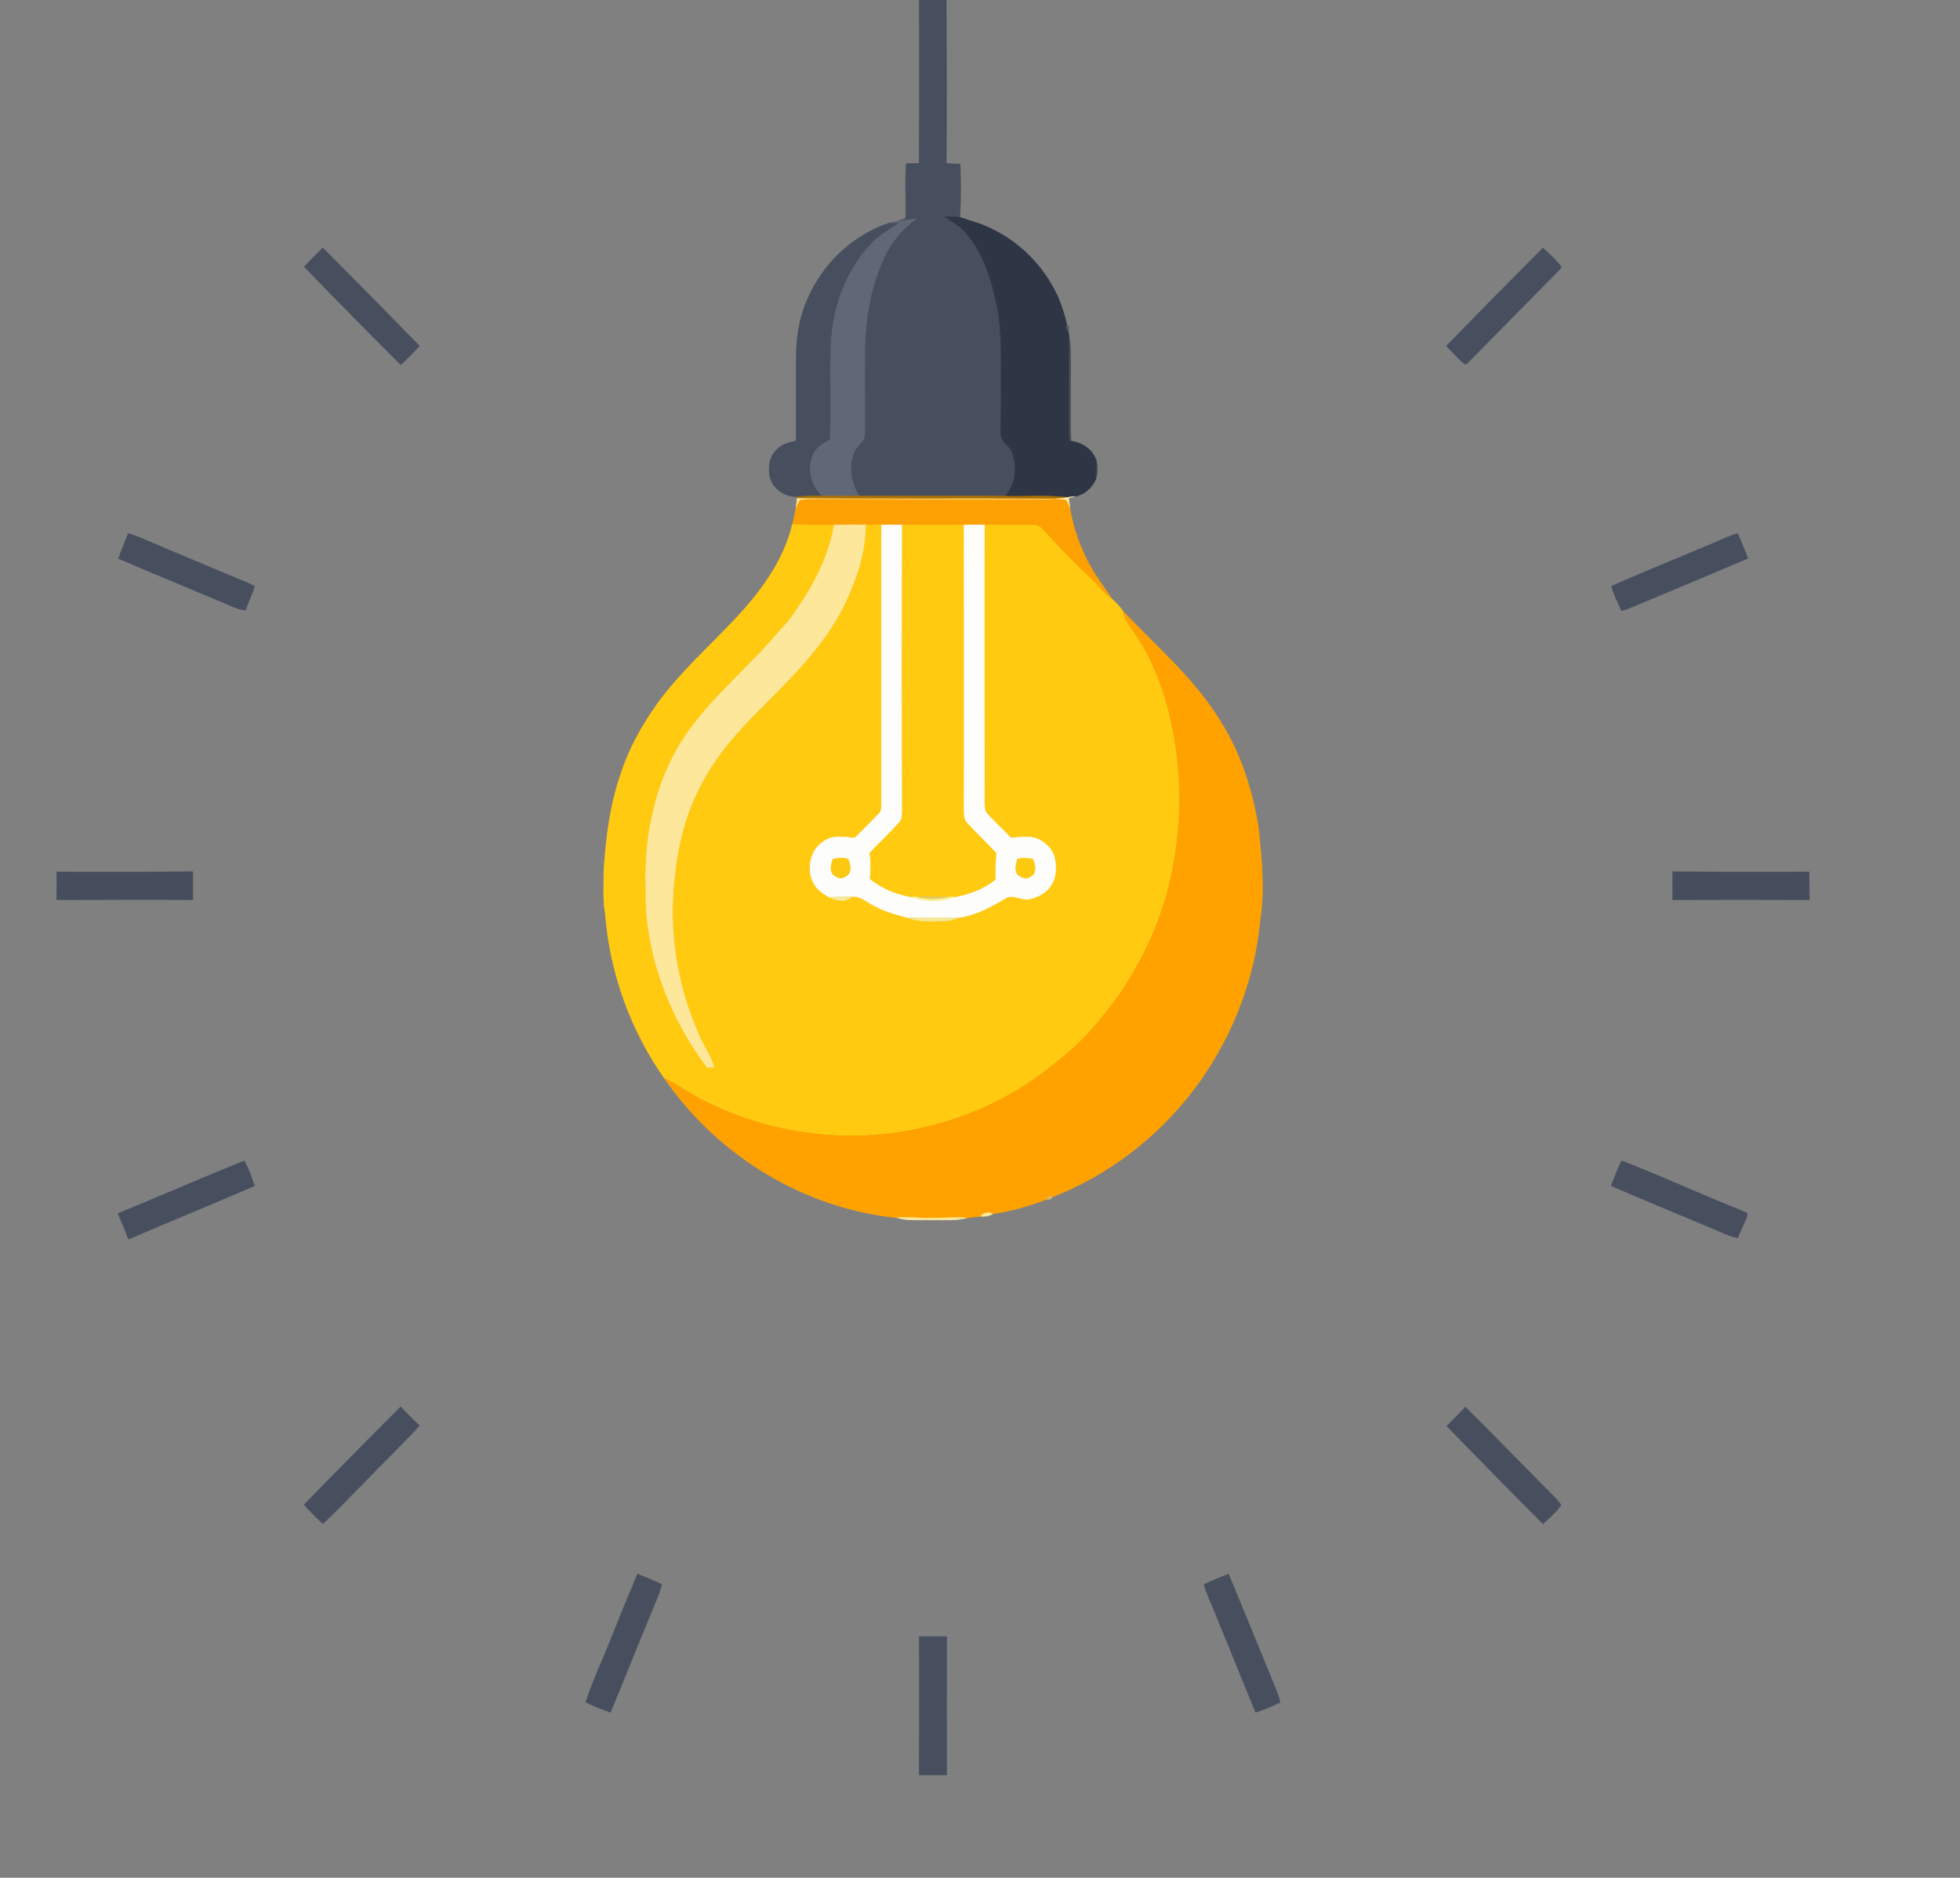 <svg width="356" height="341" viewBox="0 0 356 341" fill="none" xmlns="http://www.w3.org/2000/svg">
<rect x="0" y="0" width="356" height="341" fill="#808080" stroke="none"/>
<g clip-path="url(#clip0)">
<path d="M166.985 0H171.873C171.91 9.916 171.948 19.832 171.873 29.71C172.694 29.748 173.552 29.785 174.41 29.785C174.448 33.04 174.559 36.257 174.336 39.474C173.44 39.361 172.545 39.361 171.649 39.361C173.067 40.345 174.597 41.139 175.641 42.54C178.701 46.211 180.156 50.904 181.089 55.559C182.133 60.82 181.76 66.194 181.835 71.531C181.872 73.915 181.76 76.337 181.798 78.721C181.723 80.16 183.29 80.803 183.775 82.014C184.857 84.626 184.521 87.994 182.544 90.113C173.701 90.038 164.859 90.113 156.016 90.076C154.561 87.691 154.001 84.626 155.158 82.014C155.68 80.841 157.135 80.16 157.061 78.721C157.098 74.18 157.024 69.638 157.061 65.097C156.986 58.625 157.994 52.002 160.867 46.173C162.172 43.6 164.113 41.367 166.426 39.701C165.306 39.891 164.187 40.004 163.031 40.156C163.516 39.966 164.001 39.815 164.486 39.663C164.598 36.333 164.336 33.002 164.598 29.71C165.381 29.71 166.165 29.672 166.948 29.672C167.023 19.794 167.023 9.878 166.985 0Z" fill="#474E5E" stroke="#474E5E" stroke-width="0.094"/>
<path d="M171.649 39.361C172.545 39.361 173.44 39.361 174.336 39.474C176.5 40.193 178.738 40.761 180.753 41.897C185.566 44.356 189.484 48.444 191.872 53.326C191.946 53.515 192.133 53.932 192.245 54.121C192.879 55.711 193.401 57.3 193.774 58.965C193.513 59.457 193.625 59.874 194.036 60.214C194.073 60.441 194.147 60.933 194.185 61.198C194.222 67.481 194.11 73.763 194.222 80.046L194.521 80.122C196.498 80.349 198.401 81.56 199.072 83.528C199.072 84.739 199.072 85.912 198.998 87.086C198.289 88.637 196.908 89.848 195.229 90.151C194.782 90.189 194.334 90.265 193.886 90.34C190.118 89.886 186.312 90.227 182.544 90.113C184.521 87.994 184.857 84.626 183.775 82.014C183.29 80.803 181.723 80.16 181.798 78.721C181.76 76.337 181.872 73.915 181.835 71.531C181.76 66.194 182.134 60.82 181.089 55.559C180.156 50.904 178.701 46.211 175.642 42.54C174.597 41.139 173.067 40.345 171.649 39.361Z" fill="#2E3545" stroke="#2E3545" stroke-width="0.094"/>
<path d="M163.031 40.156C164.187 40.004 165.306 39.891 166.426 39.701C164.113 41.367 162.172 43.599 160.867 46.173C157.994 52.002 156.986 58.625 157.061 65.097C157.024 69.638 157.098 74.18 157.061 78.721C157.136 80.16 155.68 80.841 155.158 82.014C154.001 84.626 154.561 87.691 156.016 90.075C153.778 90.075 151.539 90.075 149.3 90.075C147.248 88.259 146.465 85.193 147.584 82.657C148.069 81.181 149.524 80.5 150.718 79.781C150.905 74.104 150.681 68.465 150.83 62.826C151.091 56.127 153.404 49.314 157.994 44.432C159.449 42.805 161.352 41.707 163.142 40.496C162.62 40.496 162.098 40.496 161.575 40.496C162.06 40.345 162.546 40.269 163.031 40.156Z" fill="#606777" stroke="#606777" stroke-width="0.094"/>
<path d="M147.099 53.402C149.972 47.346 155.307 42.54 161.575 40.496C162.098 40.496 162.62 40.496 163.142 40.496C161.352 41.707 159.449 42.805 157.994 44.432C153.404 49.314 151.091 56.127 150.83 62.826C150.681 68.465 150.905 74.104 150.718 79.781C149.524 80.5 148.069 81.181 147.584 82.657C146.465 85.193 147.248 88.259 149.3 90.076C147.771 90.038 146.278 90.113 144.786 90.189C142.622 90.265 140.42 88.826 139.861 86.669C139.488 84.966 139.712 82.96 141.055 81.711C141.95 80.652 143.368 80.349 144.636 80.084C144.599 74.937 144.636 69.827 144.636 64.718C144.599 60.82 145.383 56.884 147.099 53.402Z" fill="#474E5E" stroke="#474E5E" stroke-width="0.094"/>
<path d="M55.278 48.444C56.36 47.271 57.479 46.135 58.636 45.038C64.531 50.942 70.352 56.846 76.172 62.826C75.09 63.999 73.971 65.134 72.814 66.232C66.919 60.366 61.061 54.424 55.278 48.444Z" fill="#474E5E" stroke="#474E5E" stroke-width="0.094"/>
<path d="M262.724 62.826C268.544 56.846 274.402 50.904 280.26 45.038C281.379 46.135 282.61 47.195 283.58 48.444C283.17 49.239 282.424 49.769 281.827 50.412C276.865 55.483 271.865 60.479 266.903 65.551C266.642 65.74 266.231 66.421 265.895 66.005C264.776 65.021 263.769 63.886 262.724 62.826Z" fill="#474E5E" stroke="#474E5E" stroke-width="0.094"/>
<path opacity="0.48" d="M191.871 53.326C191.946 53.515 192.133 53.932 192.245 54.121C192.133 53.932 191.946 53.515 191.871 53.326Z" fill="#35373A" stroke="#35373A" stroke-width="0.094"/>
<path opacity="0.49" d="M193.774 58.965C194.185 59.306 194.259 59.722 194.036 60.214C193.625 59.874 193.513 59.457 193.774 58.965Z" fill="#3A3D40" stroke="#3A3D40" stroke-width="0.094"/>
<path opacity="0.65" d="M194.185 61.198C194.297 61.993 194.409 62.75 194.446 63.545C194.521 69.07 194.334 74.596 194.521 80.122L194.222 80.046C194.11 73.763 194.222 67.481 194.185 61.198Z" fill="#3A3B42" stroke="#3A3B42" stroke-width="0.094"/>
<path opacity="0.67" d="M199.072 83.528C199.408 84.701 199.408 85.95 198.998 87.086C199.072 85.912 199.072 84.739 199.072 83.528Z" fill="#33373C" stroke="#33373C" stroke-width="0.094"/>
<path d="M144.786 90.189C146.278 90.113 147.771 90.038 149.3 90.076C151.539 90.076 153.778 90.076 156.016 90.076C164.859 90.113 173.701 90.038 182.544 90.113C186.312 90.227 190.118 89.886 193.886 90.34C192.954 90.492 192.021 90.605 191.088 90.605C175.641 90.53 160.195 90.643 144.786 90.53V90.189Z" fill="#AC6F02" stroke="#AC6F02" stroke-width="0.094"/>
<path d="M193.886 90.34C194.334 90.265 194.782 90.189 195.229 90.151C194.856 90.227 194.483 90.303 194.11 90.416C194.185 91.059 194.259 91.741 194.334 92.384C194.147 91.854 193.924 91.362 193.588 90.87C192.282 90.567 190.939 90.719 189.596 90.719C176.164 90.719 162.732 90.719 149.3 90.681C147.957 90.719 146.614 90.567 145.308 90.87C144.972 91.362 144.748 91.892 144.562 92.384C144.637 91.779 144.711 91.135 144.786 90.53C160.195 90.643 175.641 90.53 191.088 90.605C192.021 90.605 192.953 90.492 193.886 90.34Z" fill="#FDE79A" stroke="#FDE79A" stroke-width="0.094"/>
<path d="M145.308 90.87C146.614 90.567 147.957 90.719 149.3 90.681C162.732 90.719 176.164 90.719 189.596 90.719C190.939 90.719 192.282 90.567 193.588 90.87C193.924 91.362 194.147 91.854 194.334 92.384C194.819 94.996 195.528 97.569 196.647 99.991C197.953 103.246 200.117 106.047 202.057 108.885C201.311 108.393 200.602 107.788 200.042 107.107C198.737 105.555 197.17 104.192 195.714 102.792C193.513 100.635 191.424 98.326 189.297 96.093C188.663 95.26 187.543 95.336 186.611 95.336C184.036 95.336 181.425 95.374 178.813 95.336C177.544 95.298 176.276 95.298 175.007 95.336C171.313 95.374 167.582 95.336 163.889 95.336C162.62 95.298 161.352 95.298 160.12 95.336C159.15 95.336 158.18 95.336 157.21 95.298C155.307 95.298 153.404 95.298 151.502 95.336C148.965 95.374 146.465 95.412 143.928 95.223C144.151 94.276 144.413 93.368 144.562 92.384C144.748 91.892 144.972 91.362 145.308 90.87Z" fill="#FDA102" stroke="#FDA102" stroke-width="0.094"/>
<path d="M133.406 112.557C138.033 107.636 142.323 101.959 143.928 95.223C146.465 95.412 148.965 95.374 151.502 95.336C150.569 100.938 147.883 106.123 144.674 110.74C143.778 112.178 142.659 113.465 141.465 114.714C136.466 120.694 130.347 125.689 125.646 131.972C122.138 136.627 119.75 142.077 118.557 147.754C117.101 153.62 117.176 159.676 117.4 165.656C118.258 175.874 122.325 185.714 128.444 193.852C128.742 193.814 129.377 193.814 129.675 193.814C129.041 191.467 127.474 189.537 126.653 187.266C122.922 178.637 121.429 169.024 122.474 159.676C123.071 153.582 124.526 147.527 127.511 142.153C130.123 137.119 133.928 132.842 137.921 128.868C143.741 123.002 149.897 117.098 153.516 109.491C155.568 105.063 157.247 100.256 157.21 95.298C158.18 95.336 159.15 95.336 160.12 95.336C160.12 112.254 160.083 129.171 160.12 146.127C160.12 146.732 160.083 147.413 159.598 147.83C158.18 149.306 156.725 150.744 155.27 152.182C153.293 152.031 151.017 151.577 149.375 152.977C146.539 154.907 146.315 159.752 149.039 161.871C149.524 162.287 150.084 162.628 150.643 162.931C151.875 163.612 153.666 163.915 154.673 162.817C155.979 162.628 157.024 163.498 158.068 164.066C160.158 165.353 162.508 166.034 164.859 166.64C167.06 167.51 169.448 167.283 171.724 167.245C172.545 167.245 173.328 166.942 174.074 166.64C177.134 166.223 179.932 164.747 182.544 163.158C183.924 162.212 185.491 163.574 186.947 163.271C188.439 162.931 189.931 162.212 190.789 160.925C191.834 159.524 191.909 157.594 191.573 155.929C191.237 154.226 189.857 152.939 188.327 152.296C186.797 151.766 185.193 152.069 183.626 152.182C182.096 150.593 180.417 149.079 178.999 147.413C178.738 146.467 178.813 145.521 178.813 144.575C178.813 128.149 178.776 111.762 178.813 95.336C181.425 95.374 184.036 95.336 186.611 95.336C187.543 95.336 188.663 95.26 189.297 96.093C191.424 98.326 193.513 100.635 195.714 102.792C197.17 104.192 198.737 105.555 200.042 107.107C200.602 107.788 201.311 108.393 202.057 108.885C202.803 109.529 203.438 110.248 203.997 111.043C204.259 112.67 205.415 113.881 206.236 115.206C209.706 120.277 211.758 126.219 212.989 132.237C215.899 147.149 213.773 163.233 205.975 176.328C204.184 179.697 201.833 182.687 199.445 185.601C196.237 189.537 192.282 192.754 188.178 195.744C176.052 204.259 160.717 207.817 146.129 205.66C138.555 204.562 131.13 202.026 124.564 198.053C123.295 197.333 122.176 196.425 120.795 195.971C114.564 187.19 110.759 176.669 109.938 165.883C109.49 163.347 109.677 160.773 109.677 158.2C110.05 152.182 110.796 146.127 112.811 140.412C114.303 135.794 116.728 131.556 119.527 127.62C123.593 122.094 128.705 117.514 133.406 112.557Z" fill="#FFCA10" stroke="#FFCA10" stroke-width="0.094"/>
<path d="M151.502 95.336C153.405 95.298 155.307 95.298 157.21 95.298C157.247 100.256 155.569 105.063 153.516 109.491C149.897 117.098 143.741 123.002 137.921 128.868C133.928 132.842 130.123 137.119 127.511 142.153C124.526 147.527 123.071 153.582 122.474 159.676C121.429 169.024 122.922 178.637 126.653 187.266C127.474 189.537 129.041 191.467 129.675 193.814C129.377 193.814 128.742 193.814 128.444 193.852C122.325 185.714 118.258 175.874 117.4 165.656C117.176 159.676 117.101 153.62 118.557 147.754C119.75 142.077 122.138 136.627 125.646 131.972C130.347 125.689 136.466 120.694 141.465 114.714C142.659 113.465 143.778 112.178 144.674 110.74C147.883 106.123 150.569 100.938 151.502 95.336Z" fill="#FDE79A" stroke="#FDE79A" stroke-width="0.094"/>
<path d="M160.12 95.336C161.352 95.298 162.62 95.298 163.889 95.336C163.851 112.632 163.851 129.928 163.889 147.224C163.851 147.981 163.926 148.814 163.329 149.381C161.65 151.312 159.747 153.015 157.994 154.907C158.18 156.459 158.217 158.048 158.031 159.6C160.232 161.341 162.844 162.439 165.568 162.893C167.993 163.839 170.903 163.839 173.328 162.893C175.977 162.401 178.664 161.455 180.753 159.714C180.716 158.086 180.828 156.497 180.902 154.907C179.223 153.09 177.395 151.387 175.716 149.571C175.082 148.965 175.007 148.057 175.007 147.262C175.044 129.928 175.007 112.632 175.007 95.336C176.276 95.298 177.544 95.298 178.813 95.336C178.775 111.762 178.813 128.149 178.813 144.575C178.813 145.521 178.738 146.467 178.999 147.413C180.417 149.079 182.096 150.593 183.626 152.182C185.193 152.069 186.797 151.766 188.327 152.296C189.857 152.939 191.237 154.226 191.573 155.929C191.909 157.594 191.834 159.524 190.789 160.925C189.931 162.212 188.439 162.931 186.946 163.271C185.491 163.574 183.924 162.212 182.544 163.158C179.932 164.747 177.134 166.223 174.074 166.64C170.978 166.64 167.918 166.677 164.859 166.64C162.508 166.034 160.158 165.353 158.068 164.066C157.024 163.498 155.979 162.628 154.673 162.817C153.33 162.817 151.987 162.893 150.643 162.931C150.084 162.628 149.524 162.287 149.039 161.871C146.315 159.752 146.539 154.907 149.375 152.977C151.017 151.577 153.292 152.031 155.27 152.182C156.725 150.744 158.18 149.306 159.598 147.83C160.083 147.413 160.12 146.732 160.12 146.127C160.083 129.171 160.12 112.254 160.12 95.336ZM151.278 156.043C151.017 156.951 150.643 157.973 151.315 158.805C151.949 159.297 152.807 159.789 153.554 159.146C154.785 158.616 154.486 157.027 154.039 156.005C153.143 155.778 152.173 155.778 151.278 156.043ZM184.82 156.005C184.559 156.913 184.26 157.973 184.857 158.843C185.491 159.335 186.387 159.789 187.133 159.184C188.364 158.654 188.028 157.027 187.618 156.043C186.723 155.815 185.753 155.778 184.82 156.005Z" fill="#FDFEFC" stroke="#FDFEFC" stroke-width="0.094"/>
<path d="M163.889 95.336C167.582 95.336 171.313 95.374 175.007 95.336C175.007 112.632 175.045 129.928 175.007 147.262C175.007 148.057 175.082 148.965 175.716 149.571C177.395 151.387 179.223 153.09 180.902 154.907C180.828 156.497 180.716 158.086 180.753 159.714C178.664 161.455 175.977 162.401 173.328 162.893C173.03 162.893 172.47 162.893 172.209 162.893C170.381 162.779 168.515 162.779 166.687 162.893C166.426 162.893 165.866 162.893 165.568 162.893C162.844 162.439 160.232 161.341 158.031 159.6C158.218 158.048 158.18 156.459 157.994 154.907C159.747 153.015 161.65 151.312 163.329 149.381C163.926 148.814 163.851 147.981 163.889 147.224C163.851 129.928 163.851 112.632 163.889 95.336Z" fill="#FFCA10" stroke="#FFCA10" stroke-width="0.094"/>
<path d="M23.303 96.888C23.863 97.039 24.385 97.229 24.907 97.418C31.586 100.294 38.302 103.057 44.98 105.858C45.391 106.047 45.801 106.236 46.212 106.463C45.839 107.977 45.018 109.34 44.607 110.816C42.891 110.664 41.399 109.68 39.794 109.112C33.713 106.539 27.594 104.041 21.549 101.43C22.072 99.878 22.669 98.402 23.303 96.888Z" fill="#474E5E" stroke="#474E5E" stroke-width="0.094"/>
<path d="M308.69 99.689C311.004 98.818 313.205 97.607 315.593 96.888C316.302 98.364 316.861 99.878 317.458 101.392C310.556 104.344 303.616 107.22 296.676 110.134C295.968 110.437 295.221 110.702 294.512 110.891C293.878 109.415 293.132 108.015 292.722 106.463C297.982 104.079 303.392 101.959 308.69 99.689Z" fill="#474E5E" stroke="#474E5E" stroke-width="0.094"/>
<path d="M203.997 111.043C210.191 117.552 217.131 123.456 221.794 131.215C225.339 136.854 227.391 143.326 228.51 149.911C229.145 155.664 229.742 161.492 228.846 167.245C227.801 178.448 223.399 189.234 216.646 198.09C210.042 206.682 201.162 213.456 191.163 217.354C190.64 217.127 190.267 217.279 190.043 217.809C186.909 218.982 183.626 219.966 180.305 220.42C179.559 220.117 178.664 220.155 178.141 220.874C177.283 220.988 176.425 221.026 175.567 221.177C173.403 221.026 171.239 221.215 169.075 221.215C167.023 221.215 164.971 221.025 162.956 221.139C146.204 219.474 130.421 209.936 120.795 195.971C122.176 196.425 123.295 197.333 124.564 198.052C131.13 202.026 138.555 204.562 146.129 205.66C160.717 207.817 176.052 204.259 188.178 195.744C192.282 192.754 196.237 189.537 199.446 185.601C201.833 182.687 204.184 179.697 205.975 176.328C213.773 163.233 215.899 147.148 212.989 132.237C211.758 126.219 209.706 120.277 206.236 115.206C205.415 113.881 204.259 112.67 203.997 111.043Z" fill="#FFA200" stroke="#FFA200" stroke-width="0.094"/>
<path d="M151.278 156.043C152.173 155.778 153.143 155.778 154.039 156.005C154.486 157.027 154.785 158.616 153.554 159.146C152.807 159.789 151.949 159.297 151.315 158.805C150.643 157.973 151.017 156.951 151.278 156.043Z" fill="#FBC910" stroke="#FBC910" stroke-width="0.094"/>
<path d="M184.82 156.005C185.753 155.778 186.723 155.815 187.618 156.043C188.029 157.027 188.364 158.654 187.133 159.184C186.387 159.789 185.491 159.335 184.857 158.843C184.26 157.973 184.559 156.913 184.82 156.005Z" fill="#FCCA11" stroke="#FCCA11" stroke-width="0.094"/>
<path d="M10.282 158.351C18.527 158.351 26.773 158.389 35.019 158.313C35.019 160.016 35.019 161.682 35.019 163.385C26.773 163.309 18.527 163.385 10.282 163.385C10.319 161.682 10.319 160.016 10.282 158.351Z" fill="#464E5E" stroke="#464E5E" stroke-width="0.094"/>
<path d="M303.84 158.313C312.123 158.389 320.369 158.351 328.614 158.351C328.614 160.016 328.614 161.682 328.651 163.385C320.369 163.347 312.086 163.347 303.803 163.385C303.877 161.72 303.728 160.016 303.84 158.313Z" fill="#464E5D" stroke="#464E5D" stroke-width="0.094"/>
<path d="M150.643 162.931C151.987 162.893 153.33 162.817 154.673 162.817C153.666 163.915 151.875 163.612 150.643 162.931Z" fill="#F4EA9A" stroke="#F4EA9A" stroke-width="0.094"/>
<path d="M165.568 162.893C165.866 162.893 166.426 162.893 166.687 162.893C168.515 163.347 170.381 163.309 172.209 162.893C172.47 162.893 173.03 162.893 173.328 162.893C170.903 163.839 167.993 163.839 165.568 162.893Z" fill="#FBF29A" stroke="#FBF29A" stroke-width="0.094"/>
<path d="M166.687 162.893C168.515 162.779 170.381 162.779 172.209 162.893C170.381 163.309 168.515 163.347 166.687 162.893Z" fill="#E5C95D" stroke="#E5C95D" stroke-width="0.094"/>
<path d="M164.859 166.64C167.918 166.677 170.978 166.64 174.074 166.64C173.328 166.942 172.545 167.245 171.724 167.245C169.448 167.283 167.06 167.51 164.859 166.64Z" fill="#F5E794" stroke="#F5E794" stroke-width="0.094"/>
<path d="M21.438 220.382C29.123 217.241 36.697 213.872 44.383 210.845C45.13 212.283 45.727 213.797 46.212 215.349C38.6 218.641 30.952 221.745 23.34 225.037C22.781 223.448 22.072 221.896 21.438 220.382Z" fill="#474E5E" stroke="#474E5E" stroke-width="0.094"/>
<path d="M294.55 210.807C301.937 213.683 309.138 217.014 316.488 219.928C316.749 220.117 317.458 220.155 317.384 220.647C316.861 222.047 316.19 223.41 315.63 224.772C314.063 224.545 312.72 223.75 311.265 223.183C305.071 220.571 298.84 217.998 292.647 215.348C293.244 213.835 293.804 212.283 294.55 210.807Z" fill="#474E5E" stroke="#474E5E" stroke-width="0.094"/>
<path d="M190.043 217.809C190.267 217.279 190.64 217.127 191.163 217.354C190.901 217.771 190.528 217.922 190.043 217.809Z" fill="#DBB364" stroke="#DBB364" stroke-width="0.094"/>
<path d="M178.141 220.874C178.664 220.155 179.559 220.117 180.305 220.42C179.671 220.874 178.887 220.912 178.141 220.874Z" fill="#FDE79A" stroke="#FDE79A" stroke-width="0.094"/>
<path d="M162.956 221.139C164.971 221.026 167.023 221.215 169.075 221.215C171.239 221.215 173.403 221.026 175.567 221.177C173.477 221.745 171.239 221.48 169.075 221.555C167.023 221.48 164.933 221.745 162.956 221.139Z" fill="#FDE79A" stroke="#FDE79A" stroke-width="0.094"/>
<path d="M55.241 273.254C61.061 267.312 66.882 261.37 72.777 255.504C73.859 256.677 75.015 257.813 76.172 258.91C73.001 262.354 69.605 265.609 66.359 268.977C63.785 271.551 61.322 274.238 58.636 276.698C57.479 275.601 56.323 274.465 55.241 273.254Z" fill="#474E5E" stroke="#474E5E" stroke-width="0.094"/>
<path d="M266.156 255.542C270.485 259.819 274.701 264.171 278.991 268.485C280.484 270.113 282.2 271.551 283.543 273.292C282.685 274.617 281.379 275.601 280.26 276.736C274.402 270.832 268.582 264.928 262.799 258.986C263.918 257.851 265.074 256.715 266.156 255.542Z" fill="#474F5E" stroke="#474F5E" stroke-width="0.094"/>
<path d="M115.796 285.857C117.251 286.463 118.743 287.03 120.198 287.712C119.713 289.718 118.743 291.534 118.034 293.427C115.609 299.255 113.296 305.121 110.871 310.95C109.341 310.42 107.848 309.814 106.393 309.133C107.736 305.008 109.639 301.072 111.206 297.06C112.699 293.313 114.229 289.566 115.796 285.857Z" fill="#474E5E" stroke="#474E5E" stroke-width="0.094"/>
<path d="M218.698 287.75C220.153 287.03 221.682 286.463 223.138 285.857C225.787 292.215 228.361 298.612 231.01 305.008C231.532 306.37 232.204 307.695 232.503 309.133C231.047 309.814 229.592 310.458 228.063 310.95C225.6 304.894 223.138 298.877 220.675 292.821C220.003 291.118 219.183 289.49 218.698 287.75Z" fill="#474E5E" stroke="#474E5E" stroke-width="0.094"/>
<path d="M166.985 297.211C168.627 297.211 170.306 297.211 171.948 297.211C171.91 305.575 171.91 313.977 171.948 322.342C170.269 322.342 168.627 322.342 166.948 322.342C167.023 313.977 167.023 305.575 166.985 297.211Z" fill="#474E5E" stroke="#474E5E" stroke-width="0.094"/>
</g>
<defs>
<clipPath id="clip0">
<rect x="-13" width="369" height="341" fill="white"/>
</clipPath>
</defs>
</svg>
